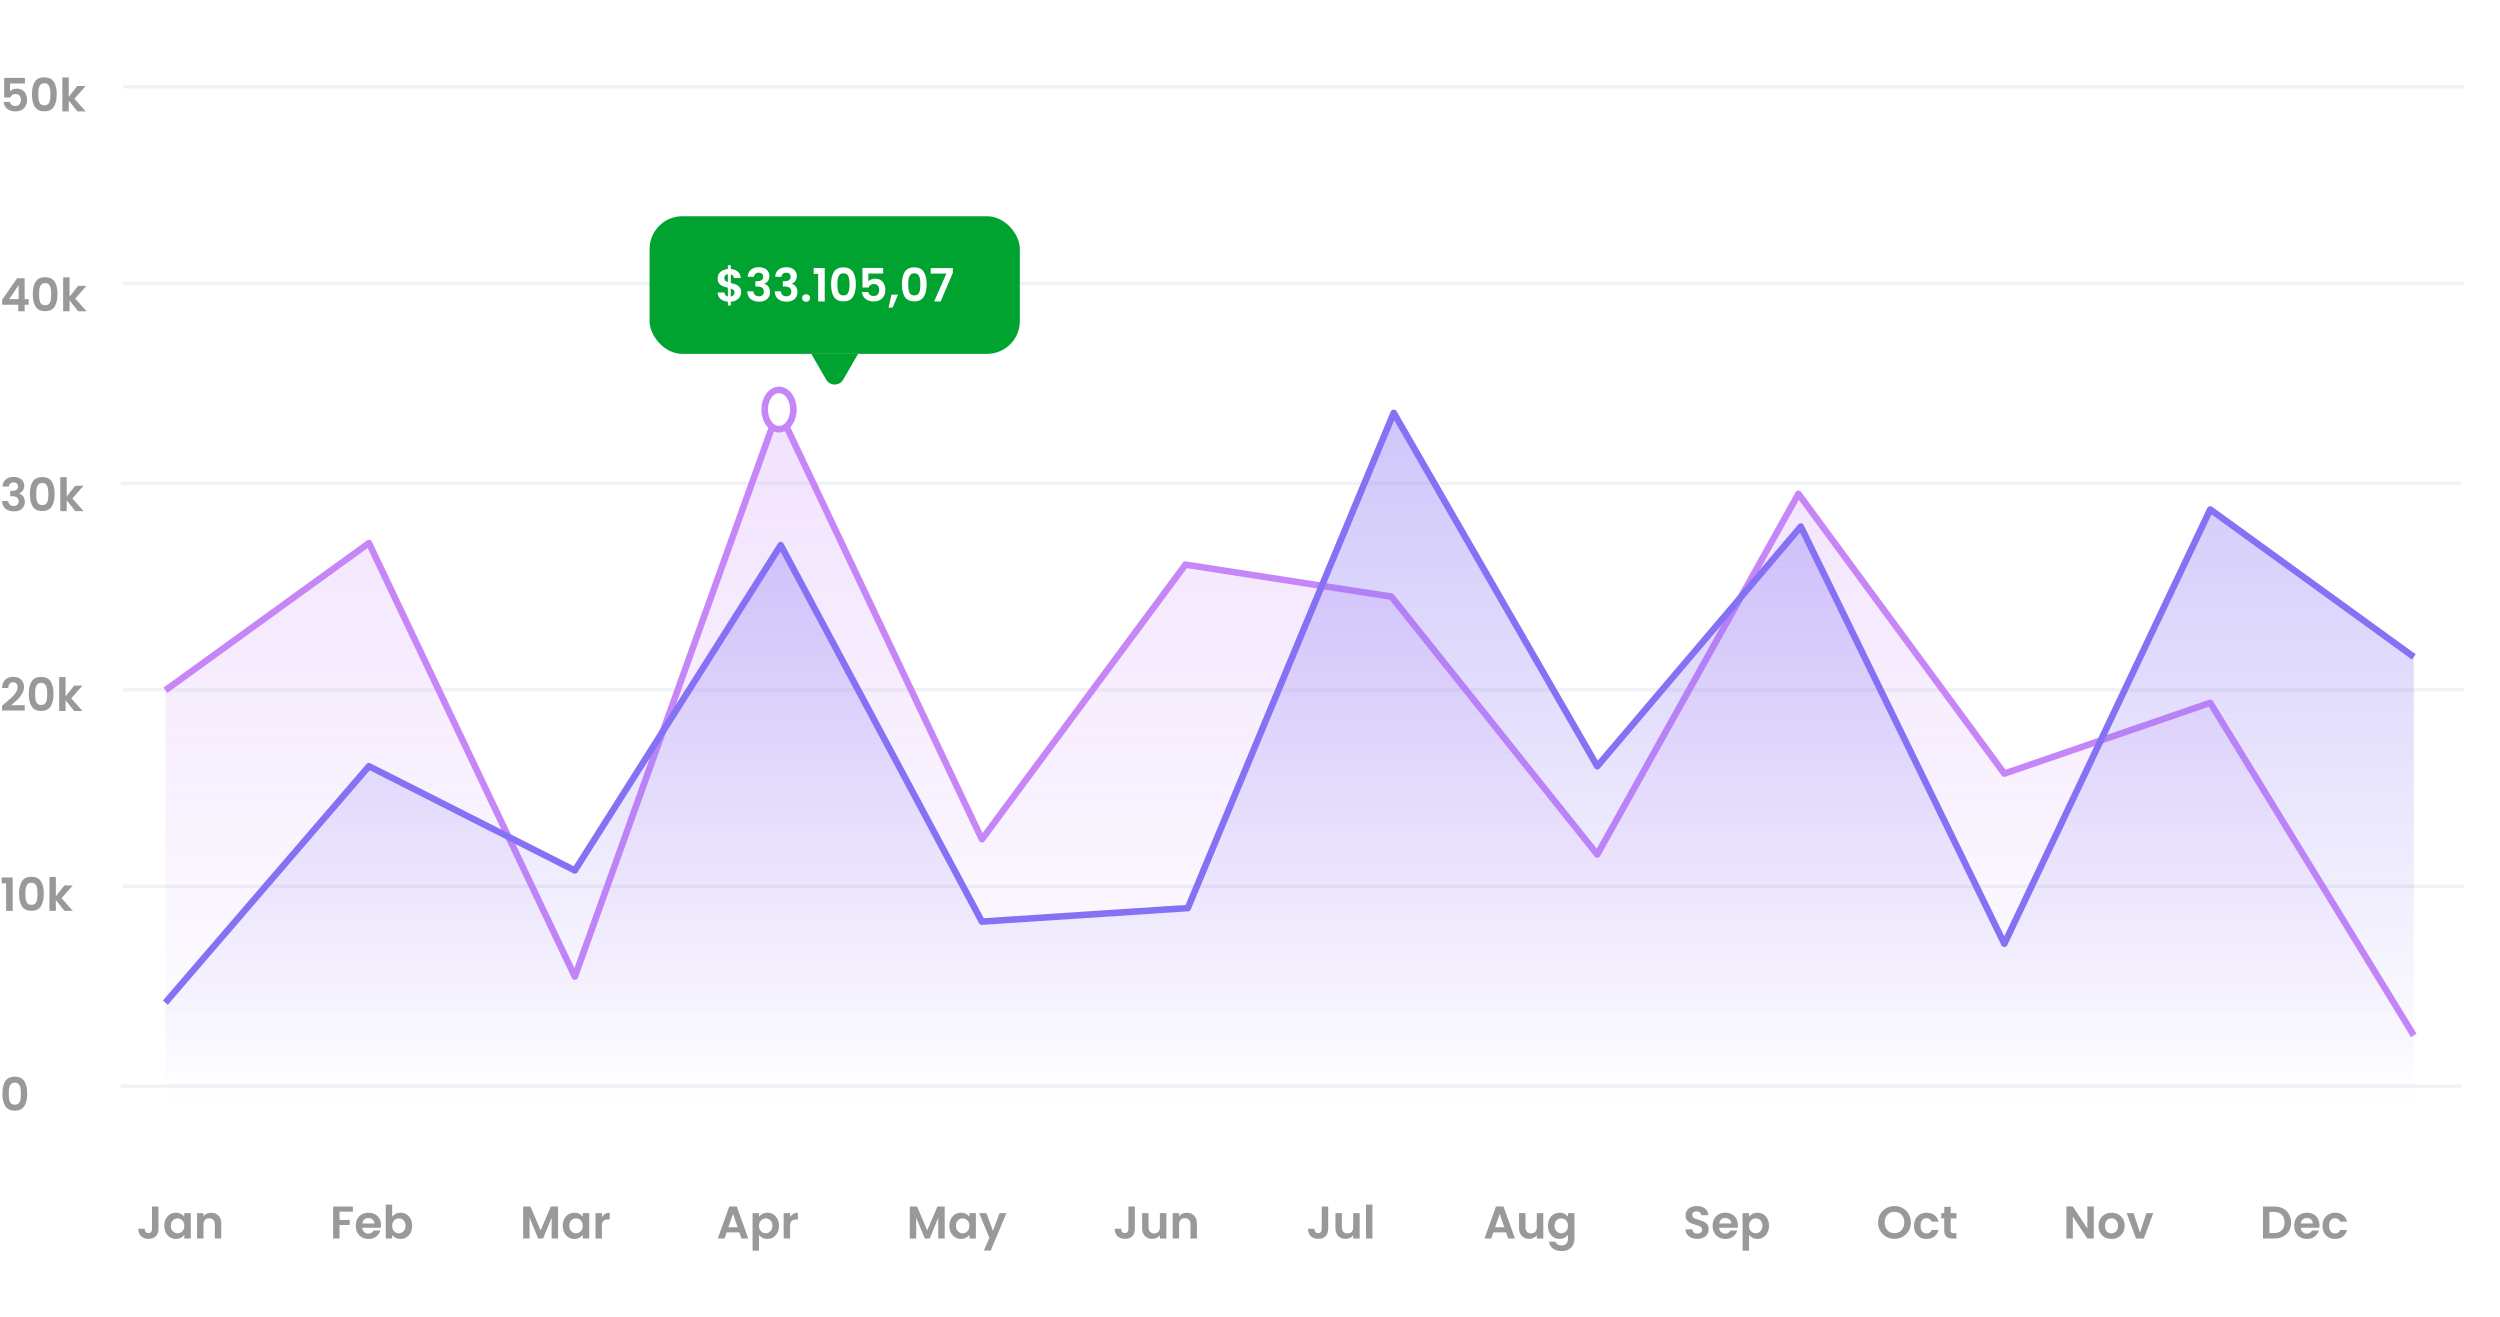 <svg width="763" height="402" viewBox="0 0 763 402" fill="none" xmlns="http://www.w3.org/2000/svg">
<path fill-rule="evenodd" clip-rule="evenodd" d="M36.826 332.01V330.98H751.255V332.011L36.826 332.01ZM37.571 271.02V269.99H752V271.02H37.571ZM37.571 211.03V209.99H752V211.03H37.571ZM36.826 148.009V146.979H751.255V148.009H36.826ZM37.571 87.02V85.99H752V87.02H37.571ZM37.571 27.03V26H752V27.03H37.571Z" fill="#D9E1E7" fill-opacity="0.4"/>
<path d="M7.602 25.488H3.066V27.882C3.262 27.639 3.542 27.443 3.906 27.294C4.27 27.135 4.657 27.056 5.068 27.056C5.815 27.056 6.426 27.219 6.902 27.546C7.378 27.873 7.723 28.293 7.938 28.806C8.153 29.31 8.26 29.851 8.26 30.43C8.26 31.503 7.952 32.367 7.336 33.02C6.729 33.673 5.861 34 4.732 34C3.668 34 2.819 33.734 2.184 33.202C1.549 32.67 1.19 31.975 1.106 31.116H3.01C3.094 31.489 3.281 31.788 3.57 32.012C3.869 32.236 4.247 32.348 4.704 32.348C5.255 32.348 5.67 32.175 5.95 31.83C6.23 31.485 6.37 31.027 6.37 30.458C6.37 29.879 6.225 29.441 5.936 29.142C5.656 28.834 5.241 28.68 4.69 28.68C4.298 28.68 3.971 28.778 3.71 28.974C3.449 29.17 3.262 29.431 3.15 29.758H1.274V23.766H7.602V25.488ZM9.752 28.764C9.752 27.149 10.041 25.885 10.62 24.97C11.208 24.055 12.178 23.598 13.532 23.598C14.885 23.598 15.851 24.055 16.43 24.97C17.018 25.885 17.312 27.149 17.312 28.764C17.312 30.388 17.018 31.662 16.43 32.586C15.851 33.51 14.885 33.972 13.532 33.972C12.178 33.972 11.208 33.51 10.62 32.586C10.041 31.662 9.752 30.388 9.752 28.764ZM15.38 28.764C15.38 28.073 15.333 27.495 15.24 27.028C15.156 26.552 14.978 26.165 14.708 25.866C14.446 25.567 14.054 25.418 13.532 25.418C13.009 25.418 12.612 25.567 12.342 25.866C12.08 26.165 11.903 26.552 11.81 27.028C11.726 27.495 11.684 28.073 11.684 28.764C11.684 29.473 11.726 30.071 11.81 30.556C11.894 31.032 12.071 31.419 12.342 31.718C12.612 32.007 13.009 32.152 13.532 32.152C14.054 32.152 14.451 32.007 14.722 31.718C14.992 31.419 15.17 31.032 15.254 30.556C15.338 30.071 15.38 29.473 15.38 28.764ZM23.619 34L20.986 30.696V34H19.026V23.64H20.986V29.534L23.59 26.244H26.139L22.723 30.136L26.166 34H23.619Z" fill="#999999"/>
<path d="M0.658 93.012V91.472L5.236 84.92H7.518V91.304H8.75V93.012H7.518V95H5.558V93.012H0.658ZM5.684 87.02L2.814 91.304H5.684V87.02ZM9.998 89.764C9.998 88.149 10.287 86.885 10.866 85.97C11.454 85.055 12.425 84.598 13.778 84.598C15.131 84.598 16.097 85.055 16.676 85.97C17.264 86.885 17.558 88.149 17.558 89.764C17.558 91.388 17.264 92.662 16.676 93.586C16.097 94.51 15.131 94.972 13.778 94.972C12.425 94.972 11.454 94.51 10.866 93.586C10.287 92.662 9.998 91.388 9.998 89.764ZM15.626 89.764C15.626 89.073 15.579 88.495 15.486 88.028C15.402 87.552 15.225 87.165 14.954 86.866C14.693 86.567 14.3 86.418 13.778 86.418C13.255 86.418 12.858 86.567 12.588 86.866C12.326 87.165 12.149 87.552 12.056 88.028C11.972 88.495 11.93 89.073 11.93 89.764C11.93 90.473 11.972 91.071 12.056 91.556C12.14 92.032 12.317 92.419 12.588 92.718C12.858 93.007 13.255 93.152 13.778 93.152C14.3 93.152 14.697 93.007 14.968 92.718C15.239 92.419 15.416 92.032 15.5 91.556C15.584 91.071 15.626 90.473 15.626 89.764ZM23.865 95L21.233 91.696V95H19.273V84.64H21.233V90.534L23.837 87.244H26.385L22.969 91.136L26.413 95H23.865Z" fill="#999999"/>
<path d="M0.77 148.482C0.817 147.549 1.143 146.83 1.75 146.326C2.366 145.813 3.173 145.556 4.172 145.556C4.853 145.556 5.437 145.677 5.922 145.92C6.407 146.153 6.771 146.475 7.014 146.886C7.266 147.287 7.392 147.745 7.392 148.258C7.392 148.846 7.238 149.345 6.93 149.756C6.631 150.157 6.272 150.428 5.852 150.568V150.624C6.393 150.792 6.813 151.091 7.112 151.52C7.42 151.949 7.574 152.5 7.574 153.172C7.574 153.732 7.443 154.231 7.182 154.67C6.93 155.109 6.552 155.454 6.048 155.706C5.553 155.949 4.956 156.07 4.256 156.07C3.201 156.07 2.343 155.804 1.68 155.272C1.017 154.74 0.667 153.956 0.63 152.92H2.534C2.553 153.377 2.707 153.746 2.996 154.026C3.295 154.297 3.701 154.432 4.214 154.432C4.69 154.432 5.054 154.301 5.306 154.04C5.567 153.769 5.698 153.424 5.698 153.004C5.698 152.444 5.521 152.043 5.166 151.8C4.811 151.557 4.261 151.436 3.514 151.436H3.108V149.826H3.514C4.839 149.826 5.502 149.383 5.502 148.496C5.502 148.095 5.381 147.782 5.138 147.558C4.905 147.334 4.564 147.222 4.116 147.222C3.677 147.222 3.337 147.343 3.094 147.586C2.861 147.819 2.725 148.118 2.688 148.482H0.77ZM9.123 150.764C9.123 149.149 9.412 147.885 9.991 146.97C10.579 146.055 11.55 145.598 12.903 145.598C14.256 145.598 15.222 146.055 15.801 146.97C16.389 147.885 16.683 149.149 16.683 150.764C16.683 152.388 16.389 153.662 15.801 154.586C15.222 155.51 14.256 155.972 12.903 155.972C11.55 155.972 10.579 155.51 9.991 154.586C9.412 153.662 9.123 152.388 9.123 150.764ZM14.751 150.764C14.751 150.073 14.704 149.495 14.611 149.028C14.527 148.552 14.35 148.165 14.079 147.866C13.818 147.567 13.425 147.418 12.903 147.418C12.38 147.418 11.983 147.567 11.713 147.866C11.451 148.165 11.274 148.552 11.181 149.028C11.097 149.495 11.055 150.073 11.055 150.764C11.055 151.473 11.097 152.071 11.181 152.556C11.265 153.032 11.442 153.419 11.713 153.718C11.983 154.007 12.38 154.152 12.903 154.152C13.425 154.152 13.822 154.007 14.093 153.718C14.364 153.419 14.541 153.032 14.625 152.556C14.709 152.071 14.751 151.473 14.751 150.764ZM22.99 156L20.358 152.696V156H18.398V145.64H20.358V151.534L22.962 148.244H25.51L22.094 152.136L25.538 156H22.99Z" fill="#999999"/>
<path d="M1.358 214.788C2.254 214.041 2.968 213.421 3.5 212.926C4.032 212.422 4.475 211.899 4.83 211.358C5.185 210.817 5.362 210.285 5.362 209.762C5.362 209.286 5.25 208.913 5.026 208.642C4.802 208.371 4.457 208.236 3.99 208.236C3.523 208.236 3.164 208.395 2.912 208.712C2.66 209.02 2.529 209.445 2.52 209.986H0.616C0.653 208.866 0.985 208.017 1.61 207.438C2.245 206.859 3.047 206.57 4.018 206.57C5.082 206.57 5.899 206.855 6.468 207.424C7.037 207.984 7.322 208.726 7.322 209.65C7.322 210.378 7.126 211.073 6.734 211.736C6.342 212.399 5.894 212.977 5.39 213.472C4.886 213.957 4.228 214.545 3.416 215.236H7.546V216.86H0.63V215.404L1.358 214.788ZM8.781 211.764C8.781 210.149 9.07 208.885 9.649 207.97C10.237 207.055 11.208 206.598 12.561 206.598C13.914 206.598 14.88 207.055 15.459 207.97C16.047 208.885 16.341 210.149 16.341 211.764C16.341 213.388 16.047 214.662 15.459 215.586C14.88 216.51 13.914 216.972 12.561 216.972C11.208 216.972 10.237 216.51 9.649 215.586C9.07 214.662 8.781 213.388 8.781 211.764ZM14.409 211.764C14.409 211.073 14.362 210.495 14.269 210.028C14.185 209.552 14.008 209.165 13.737 208.866C13.476 208.567 13.084 208.418 12.561 208.418C12.038 208.418 11.642 208.567 11.371 208.866C11.11 209.165 10.932 209.552 10.839 210.028C10.755 210.495 10.713 211.073 10.713 211.764C10.713 212.473 10.755 213.071 10.839 213.556C10.923 214.032 11.1 214.419 11.371 214.718C11.642 215.007 12.038 215.152 12.561 215.152C13.084 215.152 13.48 215.007 13.751 214.718C14.022 214.419 14.199 214.032 14.283 213.556C14.367 213.071 14.409 212.473 14.409 211.764ZM22.648 217L20.016 213.696V217H18.056V206.64H20.016V212.534L22.62 209.244H25.168L21.752 213.136L25.196 217H22.648Z" fill="#999999"/>
<path d="M0.504 269.6V267.794H3.878V278H1.862V269.6H0.504ZM5.814 272.764C5.814 271.149 6.104 269.885 6.682 268.97C7.27 268.055 8.241 267.598 9.594 267.598C10.948 267.598 11.914 268.055 12.492 268.97C13.08 269.885 13.374 271.149 13.374 272.764C13.374 274.388 13.08 275.662 12.492 276.586C11.914 277.51 10.948 277.972 9.594 277.972C8.241 277.972 7.27 277.51 6.682 276.586C6.104 275.662 5.814 274.388 5.814 272.764ZM11.442 272.764C11.442 272.073 11.396 271.495 11.302 271.028C11.218 270.552 11.041 270.165 10.77 269.866C10.509 269.567 10.117 269.418 9.594 269.418C9.072 269.418 8.675 269.567 8.404 269.866C8.143 270.165 7.966 270.552 7.872 271.028C7.788 271.495 7.746 272.073 7.746 272.764C7.746 273.473 7.788 274.071 7.872 274.556C7.956 275.032 8.134 275.419 8.404 275.718C8.675 276.007 9.072 276.152 9.594 276.152C10.117 276.152 10.514 276.007 10.784 275.718C11.055 275.419 11.232 275.032 11.316 274.556C11.4 274.071 11.442 273.473 11.442 272.764ZM19.681 278L17.049 274.696V278H15.089V267.64H17.049V273.534L19.653 270.244H22.201L18.785 274.136L22.229 278H19.681Z" fill="#999999"/>
<path d="M0.742 333.764C0.742 332.149 1.031 330.885 1.61 329.97C2.198 329.055 3.169 328.598 4.522 328.598C5.875 328.598 6.841 329.055 7.42 329.97C8.008 330.885 8.302 332.149 8.302 333.764C8.302 335.388 8.008 336.662 7.42 337.586C6.841 338.51 5.875 338.972 4.522 338.972C3.169 338.972 2.198 338.51 1.61 337.586C1.031 336.662 0.742 335.388 0.742 333.764ZM6.37 333.764C6.37 333.073 6.323 332.495 6.23 332.028C6.146 331.552 5.969 331.165 5.698 330.866C5.437 330.567 5.045 330.418 4.522 330.418C3.999 330.418 3.603 330.567 3.332 330.866C3.071 331.165 2.893 331.552 2.8 332.028C2.716 332.495 2.674 333.073 2.674 333.764C2.674 334.473 2.716 335.071 2.8 335.556C2.884 336.032 3.061 336.419 3.332 336.718C3.603 337.007 3.999 337.152 4.522 337.152C5.045 337.152 5.441 337.007 5.712 336.718C5.983 336.419 6.16 336.032 6.244 335.556C6.328 335.071 6.37 334.473 6.37 333.764Z" fill="#999999"/>
<path d="M48.363 368.228V375.088C48.363 376.04 48.088 376.782 47.537 377.314C46.987 377.837 46.249 378.098 45.325 378.098C44.392 378.098 43.636 377.827 43.057 377.286C42.488 376.745 42.203 375.989 42.203 375.018H44.163C44.173 375.438 44.271 375.765 44.457 375.998C44.653 376.231 44.933 376.348 45.297 376.348C45.652 376.348 45.923 376.236 46.109 376.012C46.296 375.788 46.389 375.48 46.389 375.088V368.228H48.363ZM50.146 374.094C50.146 373.31 50.3 372.615 50.608 372.008C50.925 371.401 51.35 370.935 51.882 370.608C52.423 370.281 53.025 370.118 53.688 370.118C54.266 370.118 54.77 370.235 55.2 370.468C55.638 370.701 55.988 370.995 56.25 371.35V370.244H58.224V378H56.25V376.866C55.998 377.23 55.648 377.533 55.2 377.776C54.761 378.009 54.252 378.126 53.674 378.126C53.02 378.126 52.423 377.958 51.882 377.622C51.35 377.286 50.925 376.815 50.608 376.208C50.3 375.592 50.146 374.887 50.146 374.094ZM56.25 374.122C56.25 373.646 56.156 373.24 55.97 372.904C55.783 372.559 55.531 372.297 55.214 372.12C54.896 371.933 54.556 371.84 54.192 371.84C53.828 371.84 53.492 371.929 53.184 372.106C52.876 372.283 52.624 372.545 52.428 372.89C52.241 373.226 52.148 373.627 52.148 374.094C52.148 374.561 52.241 374.971 52.428 375.326C52.624 375.671 52.876 375.937 53.184 376.124C53.501 376.311 53.837 376.404 54.192 376.404C54.556 376.404 54.896 376.315 55.214 376.138C55.531 375.951 55.783 375.69 55.97 375.354C56.156 375.009 56.25 374.598 56.25 374.122ZM64.436 370.132C65.36 370.132 66.106 370.426 66.676 371.014C67.245 371.593 67.53 372.405 67.53 373.45V378H65.57V373.716C65.57 373.1 65.416 372.629 65.108 372.302C64.8 371.966 64.38 371.798 63.848 371.798C63.306 371.798 62.877 371.966 62.56 372.302C62.252 372.629 62.098 373.1 62.098 373.716V378H60.138V370.244H62.098V371.21C62.359 370.874 62.691 370.613 63.092 370.426C63.502 370.23 63.95 370.132 64.436 370.132Z" fill="#999999"/>
<path d="M107.699 368.228V369.81H103.625V372.316H106.747V373.87H103.625V378H101.665V368.228H107.699ZM116.299 373.954C116.299 374.234 116.28 374.486 116.243 374.71H110.573C110.62 375.27 110.816 375.709 111.161 376.026C111.506 376.343 111.931 376.502 112.435 376.502C113.163 376.502 113.681 376.189 113.989 375.564H116.103C115.879 376.311 115.45 376.927 114.815 377.412C114.18 377.888 113.401 378.126 112.477 378.126C111.73 378.126 111.058 377.963 110.461 377.636C109.873 377.3 109.411 376.829 109.075 376.222C108.748 375.615 108.585 374.915 108.585 374.122C108.585 373.319 108.748 372.615 109.075 372.008C109.402 371.401 109.859 370.935 110.447 370.608C111.035 370.281 111.712 370.118 112.477 370.118C113.214 370.118 113.872 370.277 114.451 370.594C115.039 370.911 115.492 371.364 115.809 371.952C116.136 372.531 116.299 373.198 116.299 373.954ZM114.269 373.394C114.26 372.89 114.078 372.489 113.723 372.19C113.368 371.882 112.934 371.728 112.421 371.728C111.936 371.728 111.525 371.877 111.189 372.176C110.862 372.465 110.662 372.871 110.587 373.394H114.269ZM119.69 371.378C119.942 371.005 120.287 370.701 120.726 370.468C121.174 370.235 121.682 370.118 122.252 370.118C122.914 370.118 123.512 370.281 124.044 370.608C124.585 370.935 125.01 371.401 125.318 372.008C125.635 372.605 125.794 373.301 125.794 374.094C125.794 374.887 125.635 375.592 125.318 376.208C125.01 376.815 124.585 377.286 124.044 377.622C123.512 377.958 122.914 378.126 122.252 378.126C121.673 378.126 121.164 378.014 120.726 377.79C120.296 377.557 119.951 377.258 119.69 376.894V378H117.73V367.64H119.69V371.378ZM123.792 374.094C123.792 373.627 123.694 373.226 123.498 372.89C123.311 372.545 123.059 372.283 122.742 372.106C122.434 371.929 122.098 371.84 121.734 371.84C121.379 371.84 121.043 371.933 120.726 372.12C120.418 372.297 120.166 372.559 119.97 372.904C119.783 373.249 119.69 373.655 119.69 374.122C119.69 374.589 119.783 374.995 119.97 375.34C120.166 375.685 120.418 375.951 120.726 376.138C121.043 376.315 121.379 376.404 121.734 376.404C122.098 376.404 122.434 376.311 122.742 376.124C123.059 375.937 123.311 375.671 123.498 375.326C123.694 374.981 123.792 374.57 123.792 374.094Z" fill="#999999"/>
<path d="M170.319 368.228V378H168.359V371.644L165.741 378H164.257L161.625 371.644V378H159.665V368.228H161.891L164.999 375.494L168.107 368.228H170.319ZM171.753 374.094C171.753 373.31 171.907 372.615 172.215 372.008C172.532 371.401 172.957 370.935 173.489 370.608C174.03 370.281 174.632 370.118 175.295 370.118C175.874 370.118 176.378 370.235 176.807 370.468C177.246 370.701 177.596 370.995 177.857 371.35V370.244H179.831V378H177.857V376.866C177.605 377.23 177.255 377.533 176.807 377.776C176.368 378.009 175.86 378.126 175.281 378.126C174.628 378.126 174.03 377.958 173.489 377.622C172.957 377.286 172.532 376.815 172.215 376.208C171.907 375.592 171.753 374.887 171.753 374.094ZM177.857 374.122C177.857 373.646 177.764 373.24 177.577 372.904C177.39 372.559 177.138 372.297 176.821 372.12C176.504 371.933 176.163 371.84 175.799 371.84C175.435 371.84 175.099 371.929 174.791 372.106C174.483 372.283 174.231 372.545 174.035 372.89C173.848 373.226 173.755 373.627 173.755 374.094C173.755 374.561 173.848 374.971 174.035 375.326C174.231 375.671 174.483 375.937 174.791 376.124C175.108 376.311 175.444 376.404 175.799 376.404C176.163 376.404 176.504 376.315 176.821 376.138C177.138 375.951 177.39 375.69 177.577 375.354C177.764 375.009 177.857 374.598 177.857 374.122ZM183.705 371.448C183.957 371.037 184.284 370.715 184.685 370.482C185.096 370.249 185.563 370.132 186.085 370.132V372.19H185.567C184.951 372.19 184.485 372.335 184.167 372.624C183.859 372.913 183.705 373.417 183.705 374.136V378H181.745V370.244H183.705V371.448Z" fill="#999999"/>
<path d="M225.657 376.138H221.765L221.121 378H219.063L222.577 368.214H224.859L228.373 378H226.301L225.657 376.138ZM225.125 374.57L223.711 370.482L222.297 374.57H225.125ZM231.647 371.364C231.899 371.009 232.244 370.715 232.683 370.482C233.131 370.239 233.639 370.118 234.209 370.118C234.871 370.118 235.469 370.281 236.001 370.608C236.542 370.935 236.967 371.401 237.275 372.008C237.592 372.605 237.751 373.301 237.751 374.094C237.751 374.887 237.592 375.592 237.275 376.208C236.967 376.815 236.542 377.286 236.001 377.622C235.469 377.958 234.871 378.126 234.209 378.126C233.639 378.126 233.135 378.009 232.697 377.776C232.267 377.543 231.917 377.249 231.647 376.894V381.696H229.687V370.244H231.647V371.364ZM235.749 374.094C235.749 373.627 235.651 373.226 235.455 372.89C235.268 372.545 235.016 372.283 234.699 372.106C234.391 371.929 234.055 371.84 233.691 371.84C233.336 371.84 233 371.933 232.683 372.12C232.375 372.297 232.123 372.559 231.927 372.904C231.74 373.249 231.647 373.655 231.647 374.122C231.647 374.589 231.74 374.995 231.927 375.34C232.123 375.685 232.375 375.951 232.683 376.138C233 376.315 233.336 376.404 233.691 376.404C234.055 376.404 234.391 376.311 234.699 376.124C235.016 375.937 235.268 375.671 235.455 375.326C235.651 374.981 235.749 374.57 235.749 374.094ZM241.135 371.448C241.387 371.037 241.714 370.715 242.115 370.482C242.526 370.249 242.992 370.132 243.515 370.132V372.19H242.997C242.381 372.19 241.914 372.335 241.597 372.624C241.289 372.913 241.135 373.417 241.135 374.136V378H239.175V370.244H241.135V371.448Z" fill="#999999"/>
<path d="M288.319 368.228V378H286.359V371.644L283.741 378H282.257L279.625 371.644V378H277.665V368.228H279.891L282.999 375.494L286.107 368.228H288.319ZM289.753 374.094C289.753 373.31 289.907 372.615 290.215 372.008C290.532 371.401 290.957 370.935 291.489 370.608C292.03 370.281 292.632 370.118 293.295 370.118C293.874 370.118 294.378 370.235 294.807 370.468C295.246 370.701 295.596 370.995 295.857 371.35V370.244H297.831V378H295.857V376.866C295.605 377.23 295.255 377.533 294.807 377.776C294.368 378.009 293.86 378.126 293.281 378.126C292.628 378.126 292.03 377.958 291.489 377.622C290.957 377.286 290.532 376.815 290.215 376.208C289.907 375.592 289.753 374.887 289.753 374.094ZM295.857 374.122C295.857 373.646 295.764 373.24 295.577 372.904C295.39 372.559 295.138 372.297 294.821 372.12C294.504 371.933 294.163 371.84 293.799 371.84C293.435 371.84 293.099 371.929 292.791 372.106C292.483 372.283 292.231 372.545 292.035 372.89C291.848 373.226 291.755 373.627 291.755 374.094C291.755 374.561 291.848 374.971 292.035 375.326C292.231 375.671 292.483 375.937 292.791 376.124C293.108 376.311 293.444 376.404 293.799 376.404C294.163 376.404 294.504 376.315 294.821 376.138C295.138 375.951 295.39 375.69 295.577 375.354C295.764 375.009 295.857 374.598 295.857 374.122ZM307.165 370.244L302.363 381.668H300.277L301.957 377.804L298.849 370.244H301.047L303.049 375.662L305.079 370.244H307.165Z" fill="#999999"/>
<path d="M346.363 368.228V375.088C346.363 376.04 346.088 376.782 345.537 377.314C344.987 377.837 344.249 378.098 343.325 378.098C342.392 378.098 341.636 377.827 341.057 377.286C340.488 376.745 340.203 375.989 340.203 375.018H342.163C342.173 375.438 342.271 375.765 342.457 375.998C342.653 376.231 342.933 376.348 343.297 376.348C343.652 376.348 343.923 376.236 344.109 376.012C344.296 375.788 344.389 375.48 344.389 375.088V368.228H346.363ZM355.972 370.244V378H353.998V377.02C353.746 377.356 353.414 377.622 353.004 377.818C352.602 378.005 352.164 378.098 351.688 378.098C351.081 378.098 350.544 377.972 350.078 377.72C349.611 377.459 349.242 377.081 348.972 376.586C348.71 376.082 348.58 375.485 348.58 374.794V370.244H350.54V374.514C350.54 375.13 350.694 375.606 351.002 375.942C351.31 376.269 351.73 376.432 352.262 376.432C352.803 376.432 353.228 376.269 353.536 375.942C353.844 375.606 353.998 375.13 353.998 374.514V370.244H355.972ZM362.203 370.132C363.127 370.132 363.874 370.426 364.443 371.014C365.013 371.593 365.297 372.405 365.297 373.45V378H363.337V373.716C363.337 373.1 363.183 372.629 362.875 372.302C362.567 371.966 362.147 371.798 361.615 371.798C361.074 371.798 360.645 371.966 360.327 372.302C360.019 372.629 359.865 373.1 359.865 373.716V378H357.905V370.244H359.865V371.21C360.127 370.874 360.458 370.613 360.859 370.426C361.27 370.23 361.718 370.132 362.203 370.132Z" fill="#999999"/>
<path d="M405.363 368.228V375.088C405.363 376.04 405.088 376.782 404.537 377.314C403.987 377.837 403.249 378.098 402.325 378.098C401.392 378.098 400.636 377.827 400.057 377.286C399.488 376.745 399.203 375.989 399.203 375.018H401.163C401.173 375.438 401.271 375.765 401.457 375.998C401.653 376.231 401.933 376.348 402.297 376.348C402.652 376.348 402.923 376.236 403.109 376.012C403.296 375.788 403.389 375.48 403.389 375.088V368.228H405.363ZM414.972 370.244V378H412.998V377.02C412.746 377.356 412.414 377.622 412.004 377.818C411.602 378.005 411.164 378.098 410.688 378.098C410.081 378.098 409.544 377.972 409.078 377.72C408.611 377.459 408.242 377.081 407.972 376.586C407.71 376.082 407.58 375.485 407.58 374.794V370.244H409.54V374.514C409.54 375.13 409.694 375.606 410.002 375.942C410.31 376.269 410.73 376.432 411.262 376.432C411.803 376.432 412.228 376.269 412.536 375.942C412.844 375.606 412.998 375.13 412.998 374.514V370.244H414.972ZM418.865 367.64V378H416.905V367.64H418.865Z" fill="#999999"/>
<path d="M459.657 376.138H455.765L455.121 378H453.063L456.577 368.214H458.859L462.373 378H460.301L459.657 376.138ZM459.125 374.57L457.711 370.482L456.297 374.57H459.125ZM471.009 370.244V378H469.035V377.02C468.783 377.356 468.451 377.622 468.041 377.818C467.639 378.005 467.201 378.098 466.725 378.098C466.118 378.098 465.581 377.972 465.115 377.72C464.648 377.459 464.279 377.081 464.009 376.586C463.747 376.082 463.617 375.485 463.617 374.794V370.244H465.577V374.514C465.577 375.13 465.731 375.606 466.039 375.942C466.347 376.269 466.767 376.432 467.299 376.432C467.84 376.432 468.265 376.269 468.573 375.942C468.881 375.606 469.035 375.13 469.035 374.514V370.244H471.009ZM475.981 370.118C476.559 370.118 477.068 370.235 477.507 370.468C477.945 370.692 478.291 370.986 478.543 371.35V370.244H480.517V378.056C480.517 378.775 480.372 379.414 480.083 379.974C479.793 380.543 479.359 380.991 478.781 381.318C478.202 381.654 477.502 381.822 476.681 381.822C475.579 381.822 474.674 381.565 473.965 381.052C473.265 380.539 472.868 379.839 472.775 378.952H474.721C474.823 379.307 475.043 379.587 475.379 379.792C475.724 380.007 476.139 380.114 476.625 380.114C477.194 380.114 477.656 379.941 478.011 379.596C478.365 379.26 478.543 378.747 478.543 378.056V376.852C478.291 377.216 477.941 377.519 477.493 377.762C477.054 378.005 476.55 378.126 475.981 378.126C475.327 378.126 474.73 377.958 474.189 377.622C473.647 377.286 473.218 376.815 472.901 376.208C472.593 375.592 472.439 374.887 472.439 374.094C472.439 373.31 472.593 372.615 472.901 372.008C473.218 371.401 473.643 370.935 474.175 370.608C474.716 370.281 475.318 370.118 475.981 370.118ZM478.543 374.122C478.543 373.646 478.449 373.24 478.263 372.904C478.076 372.559 477.824 372.297 477.507 372.12C477.189 371.933 476.849 371.84 476.485 371.84C476.121 371.84 475.785 371.929 475.477 372.106C475.169 372.283 474.917 372.545 474.721 372.89C474.534 373.226 474.441 373.627 474.441 374.094C474.441 374.561 474.534 374.971 474.721 375.326C474.917 375.671 475.169 375.937 475.477 376.124C475.794 376.311 476.13 376.404 476.485 376.404C476.849 376.404 477.189 376.315 477.507 376.138C477.824 375.951 478.076 375.69 478.263 375.354C478.449 375.009 478.543 374.598 478.543 374.122Z" fill="#999999"/>
<path d="M518.039 378.098C517.358 378.098 516.742 377.981 516.191 377.748C515.65 377.515 515.221 377.179 514.903 376.74C514.586 376.301 514.423 375.783 514.413 375.186H516.513C516.541 375.587 516.681 375.905 516.933 376.138C517.195 376.371 517.549 376.488 517.997 376.488C518.455 376.488 518.814 376.381 519.075 376.166C519.337 375.942 519.467 375.653 519.467 375.298C519.467 375.009 519.379 374.771 519.201 374.584C519.024 374.397 518.8 374.253 518.529 374.15C518.268 374.038 517.904 373.917 517.437 373.786C516.803 373.599 516.285 373.417 515.883 373.24C515.491 373.053 515.151 372.778 514.861 372.414C514.581 372.041 514.441 371.546 514.441 370.93C514.441 370.351 514.586 369.847 514.875 369.418C515.165 368.989 515.571 368.662 516.093 368.438C516.616 368.205 517.213 368.088 517.885 368.088C518.893 368.088 519.71 368.335 520.335 368.83C520.97 369.315 521.32 369.997 521.385 370.874H519.229C519.211 370.538 519.066 370.263 518.795 370.048C518.534 369.824 518.184 369.712 517.745 369.712C517.363 369.712 517.055 369.81 516.821 370.006C516.597 370.202 516.485 370.487 516.485 370.86C516.485 371.121 516.569 371.341 516.737 371.518C516.915 371.686 517.129 371.826 517.381 371.938C517.643 372.041 518.007 372.162 518.473 372.302C519.108 372.489 519.626 372.675 520.027 372.862C520.429 373.049 520.774 373.329 521.063 373.702C521.353 374.075 521.497 374.565 521.497 375.172C521.497 375.695 521.362 376.18 521.091 376.628C520.821 377.076 520.424 377.435 519.901 377.706C519.379 377.967 518.758 378.098 518.039 378.098ZM530.406 373.954C530.406 374.234 530.388 374.486 530.35 374.71H524.68C524.727 375.27 524.923 375.709 525.268 376.026C525.614 376.343 526.038 376.502 526.542 376.502C527.27 376.502 527.788 376.189 528.096 375.564H530.21C529.986 376.311 529.557 376.927 528.922 377.412C528.288 377.888 527.508 378.126 526.584 378.126C525.838 378.126 525.166 377.963 524.568 377.636C523.98 377.3 523.518 376.829 523.182 376.222C522.856 375.615 522.692 374.915 522.692 374.122C522.692 373.319 522.856 372.615 523.182 372.008C523.509 371.401 523.966 370.935 524.554 370.608C525.142 370.281 525.819 370.118 526.584 370.118C527.322 370.118 527.98 370.277 528.558 370.594C529.146 370.911 529.599 371.364 529.916 371.952C530.243 372.531 530.406 373.198 530.406 373.954ZM528.376 373.394C528.367 372.89 528.185 372.489 527.83 372.19C527.476 371.882 527.042 371.728 526.528 371.728C526.043 371.728 525.632 371.877 525.296 372.176C524.97 372.465 524.769 372.871 524.694 373.394H528.376ZM533.797 371.364C534.049 371.009 534.394 370.715 534.833 370.482C535.281 370.239 535.79 370.118 536.359 370.118C537.022 370.118 537.619 370.281 538.151 370.608C538.692 370.935 539.117 371.401 539.425 372.008C539.742 372.605 539.901 373.301 539.901 374.094C539.901 374.887 539.742 375.592 539.425 376.208C539.117 376.815 538.692 377.286 538.151 377.622C537.619 377.958 537.022 378.126 536.359 378.126C535.79 378.126 535.286 378.009 534.847 377.776C534.418 377.543 534.068 377.249 533.797 376.894V381.696H531.837V370.244H533.797V371.364ZM537.899 374.094C537.899 373.627 537.801 373.226 537.605 372.89C537.418 372.545 537.166 372.283 536.849 372.106C536.541 371.929 536.205 371.84 535.841 371.84C535.486 371.84 535.15 371.933 534.833 372.12C534.525 372.297 534.273 372.559 534.077 372.904C533.89 373.249 533.797 373.655 533.797 374.122C533.797 374.589 533.89 374.995 534.077 375.34C534.273 375.685 534.525 375.951 534.833 376.138C535.15 376.315 535.486 376.404 535.841 376.404C536.205 376.404 536.541 376.311 536.849 376.124C537.166 375.937 537.418 375.671 537.605 375.326C537.801 374.981 537.899 374.57 537.899 374.094Z" fill="#999999"/>
<path d="M578.201 378.098C577.287 378.098 576.447 377.883 575.681 377.454C574.916 377.025 574.309 376.432 573.861 375.676C573.413 374.911 573.189 374.047 573.189 373.086C573.189 372.134 573.413 371.28 573.861 370.524C574.309 369.759 574.916 369.161 575.681 368.732C576.447 368.303 577.287 368.088 578.201 368.088C579.125 368.088 579.965 368.303 580.721 368.732C581.487 369.161 582.089 369.759 582.527 370.524C582.975 371.28 583.199 372.134 583.199 373.086C583.199 374.047 582.975 374.911 582.527 375.676C582.089 376.432 581.487 377.025 580.721 377.454C579.956 377.883 579.116 378.098 578.201 378.098ZM578.201 376.348C578.789 376.348 579.307 376.217 579.755 375.956C580.203 375.685 580.553 375.303 580.805 374.808C581.057 374.313 581.183 373.739 581.183 373.086C581.183 372.433 581.057 371.863 580.805 371.378C580.553 370.883 580.203 370.505 579.755 370.244C579.307 369.983 578.789 369.852 578.201 369.852C577.613 369.852 577.091 369.983 576.633 370.244C576.185 370.505 575.835 370.883 575.583 371.378C575.331 371.863 575.205 372.433 575.205 373.086C575.205 373.739 575.331 374.313 575.583 374.808C575.835 375.303 576.185 375.685 576.633 375.956C577.091 376.217 577.613 376.348 578.201 376.348ZM584.153 374.122C584.153 373.319 584.317 372.619 584.643 372.022C584.97 371.415 585.423 370.949 586.001 370.622C586.58 370.286 587.243 370.118 587.989 370.118C588.951 370.118 589.744 370.361 590.369 370.846C591.004 371.322 591.429 371.994 591.643 372.862H589.529C589.417 372.526 589.226 372.265 588.955 372.078C588.694 371.882 588.367 371.784 587.975 371.784C587.415 371.784 586.972 371.989 586.645 372.4C586.319 372.801 586.155 373.375 586.155 374.122C586.155 374.859 586.319 375.433 586.645 375.844C586.972 376.245 587.415 376.446 587.975 376.446C588.769 376.446 589.287 376.091 589.529 375.382H591.643C591.429 376.222 591.004 376.889 590.369 377.384C589.735 377.879 588.941 378.126 587.989 378.126C587.243 378.126 586.58 377.963 586.001 377.636C585.423 377.3 584.97 376.833 584.643 376.236C584.317 375.629 584.153 374.925 584.153 374.122ZM595.361 371.854V375.606C595.361 375.867 595.422 376.059 595.543 376.18C595.674 376.292 595.889 376.348 596.187 376.348H597.097V378H595.865C594.213 378 593.387 377.197 593.387 375.592V371.854H592.463V370.244H593.387V368.326H595.361V370.244H597.097V371.854H595.361Z" fill="#999999"/>
<path d="M639.023 378H637.063L632.625 371.294V378H630.665V368.214H632.625L637.063 374.934V368.214H639.023V378ZM644.404 378.126C643.657 378.126 642.985 377.963 642.388 377.636C641.791 377.3 641.319 376.829 640.974 376.222C640.638 375.615 640.47 374.915 640.47 374.122C640.47 373.329 640.643 372.629 640.988 372.022C641.343 371.415 641.823 370.949 642.43 370.622C643.037 370.286 643.713 370.118 644.46 370.118C645.207 370.118 645.883 370.286 646.49 370.622C647.097 370.949 647.573 371.415 647.918 372.022C648.273 372.629 648.45 373.329 648.45 374.122C648.45 374.915 648.268 375.615 647.904 376.222C647.549 376.829 647.064 377.3 646.448 377.636C645.841 377.963 645.16 378.126 644.404 378.126ZM644.404 376.418C644.759 376.418 645.09 376.334 645.398 376.166C645.715 375.989 645.967 375.727 646.154 375.382C646.341 375.037 646.434 374.617 646.434 374.122C646.434 373.385 646.238 372.82 645.846 372.428C645.463 372.027 644.992 371.826 644.432 371.826C643.872 371.826 643.401 372.027 643.018 372.428C642.645 372.82 642.458 373.385 642.458 374.122C642.458 374.859 642.64 375.429 643.004 375.83C643.377 376.222 643.844 376.418 644.404 376.418ZM653.122 376.194L655.082 370.244H657.168L654.298 378H651.918L649.062 370.244H651.162L653.122 376.194Z" fill="#999999"/>
<path d="M694.081 368.228C695.108 368.228 696.009 368.429 696.783 368.83C697.567 369.231 698.169 369.805 698.589 370.552C699.019 371.289 699.233 372.148 699.233 373.128C699.233 374.108 699.019 374.967 698.589 375.704C698.169 376.432 697.567 376.997 696.783 377.398C696.009 377.799 695.108 378 694.081 378H690.665V368.228H694.081ZM694.011 376.334C695.038 376.334 695.831 376.054 696.391 375.494C696.951 374.934 697.231 374.145 697.231 373.128C697.231 372.111 696.951 371.317 696.391 370.748C695.831 370.169 695.038 369.88 694.011 369.88H692.625V376.334H694.011ZM707.91 373.954C707.91 374.234 707.892 374.486 707.854 374.71H702.184C702.231 375.27 702.427 375.709 702.772 376.026C703.118 376.343 703.542 376.502 704.046 376.502C704.774 376.502 705.292 376.189 705.6 375.564H707.714C707.49 376.311 707.061 376.927 706.426 377.412C705.792 377.888 705.012 378.126 704.088 378.126C703.342 378.126 702.67 377.963 702.072 377.636C701.484 377.3 701.022 376.829 700.686 376.222C700.36 375.615 700.196 374.915 700.196 374.122C700.196 373.319 700.36 372.615 700.686 372.008C701.013 371.401 701.47 370.935 702.058 370.608C702.646 370.281 703.323 370.118 704.088 370.118C704.826 370.118 705.484 370.277 706.062 370.594C706.65 370.911 707.103 371.364 707.42 371.952C707.747 372.531 707.91 373.198 707.91 373.954ZM705.88 373.394C705.871 372.89 705.689 372.489 705.334 372.19C704.98 371.882 704.546 371.728 704.032 371.728C703.547 371.728 703.136 371.877 702.8 372.176C702.474 372.465 702.273 372.871 702.198 373.394H705.88ZM708.837 374.122C708.837 373.319 709 372.619 709.327 372.022C709.654 371.415 710.106 370.949 710.685 370.622C711.264 370.286 711.926 370.118 712.673 370.118C713.634 370.118 714.428 370.361 715.053 370.846C715.688 371.322 716.112 371.994 716.327 372.862H714.213C714.101 372.526 713.91 372.265 713.639 372.078C713.378 371.882 713.051 371.784 712.659 371.784C712.099 371.784 711.656 371.989 711.329 372.4C711.002 372.801 710.839 373.375 710.839 374.122C710.839 374.859 711.002 375.433 711.329 375.844C711.656 376.245 712.099 376.446 712.659 376.446C713.452 376.446 713.97 376.091 714.213 375.382H716.327C716.112 376.222 715.688 376.889 715.053 377.384C714.418 377.879 713.625 378.126 712.673 378.126C711.926 378.126 711.264 377.963 710.685 377.636C710.106 377.3 709.654 376.833 709.327 376.236C709 375.629 708.837 374.925 708.837 374.122Z" fill="#999999"/>
<g filter="url(#filter0_ddd_1307_4971)">
<rect x="198.254" y="60" width="113" height="42" rx="10" fill="#00A32F"/>
<path d="M226.209 83.186C226.209 83.671 226.083 84.129 225.831 84.558C225.588 84.978 225.224 85.328 224.739 85.608C224.263 85.879 223.698 86.037 223.045 86.084V87.218H222.149V86.07C221.215 85.986 220.464 85.706 219.895 85.23C219.325 84.745 219.031 84.091 219.013 83.27H221.113C221.169 83.942 221.514 84.348 222.149 84.488V81.814C221.477 81.646 220.935 81.478 220.525 81.31C220.114 81.142 219.759 80.871 219.461 80.498C219.162 80.125 219.013 79.616 219.013 78.972C219.013 78.16 219.302 77.497 219.881 76.984C220.469 76.471 221.225 76.177 222.149 76.102V74.968H223.045V76.102C223.941 76.177 224.655 76.447 225.187 76.914C225.728 77.381 226.031 78.025 226.097 78.846H223.983C223.955 78.575 223.857 78.342 223.689 78.146C223.53 77.941 223.315 77.796 223.045 77.712V80.358C223.745 80.535 224.295 80.708 224.697 80.876C225.107 81.035 225.462 81.301 225.761 81.674C226.059 82.038 226.209 82.542 226.209 83.186ZM221.057 78.874C221.057 79.182 221.15 79.434 221.337 79.63C221.523 79.817 221.794 79.971 222.149 80.092V77.67C221.813 77.717 221.547 77.843 221.351 78.048C221.155 78.253 221.057 78.529 221.057 78.874ZM223.045 84.516C223.399 84.451 223.675 84.306 223.871 84.082C224.076 83.858 224.179 83.587 224.179 83.27C224.179 82.962 224.081 82.715 223.885 82.528C223.689 82.341 223.409 82.187 223.045 82.066V84.516ZM228.201 78.482C228.247 77.549 228.574 76.83 229.181 76.326C229.797 75.813 230.604 75.556 231.603 75.556C232.284 75.556 232.867 75.677 233.353 75.92C233.838 76.153 234.202 76.475 234.445 76.886C234.697 77.287 234.823 77.745 234.823 78.258C234.823 78.846 234.669 79.345 234.361 79.756C234.062 80.157 233.703 80.428 233.283 80.568V80.624C233.824 80.792 234.244 81.091 234.543 81.52C234.851 81.949 235.005 82.5 235.005 83.172C235.005 83.732 234.874 84.231 234.613 84.67C234.361 85.109 233.983 85.454 233.479 85.706C232.984 85.949 232.387 86.07 231.687 86.07C230.632 86.07 229.773 85.804 229.111 85.272C228.448 84.74 228.098 83.956 228.061 82.92H229.965C229.983 83.377 230.137 83.746 230.427 84.026C230.725 84.297 231.131 84.432 231.645 84.432C232.121 84.432 232.485 84.301 232.737 84.04C232.998 83.769 233.129 83.424 233.129 83.004C233.129 82.444 232.951 82.043 232.597 81.8C232.242 81.557 231.691 81.436 230.945 81.436H230.539V79.826H230.945C232.27 79.826 232.933 79.383 232.933 78.496C232.933 78.095 232.811 77.782 232.569 77.558C232.335 77.334 231.995 77.222 231.547 77.222C231.108 77.222 230.767 77.343 230.525 77.586C230.291 77.819 230.156 78.118 230.119 78.482H228.201ZM236.582 78.482C236.628 77.549 236.955 76.83 237.562 76.326C238.178 75.813 238.985 75.556 239.984 75.556C240.665 75.556 241.248 75.677 241.734 75.92C242.219 76.153 242.583 76.475 242.826 76.886C243.078 77.287 243.204 77.745 243.204 78.258C243.204 78.846 243.05 79.345 242.742 79.756C242.443 80.157 242.084 80.428 241.664 80.568V80.624C242.205 80.792 242.625 81.091 242.924 81.52C243.232 81.949 243.386 82.5 243.386 83.172C243.386 83.732 243.255 84.231 242.994 84.67C242.742 85.109 242.364 85.454 241.86 85.706C241.365 85.949 240.768 86.07 240.068 86.07C239.013 86.07 238.154 85.804 237.492 85.272C236.829 84.74 236.479 83.956 236.442 82.92H238.346C238.364 83.377 238.518 83.746 238.808 84.026C239.106 84.297 239.512 84.432 240.026 84.432C240.502 84.432 240.866 84.301 241.118 84.04C241.379 83.769 241.51 83.424 241.51 83.004C241.51 82.444 241.332 82.043 240.978 81.8C240.623 81.557 240.072 81.436 239.326 81.436H238.92V79.826H239.326C240.651 79.826 241.314 79.383 241.314 78.496C241.314 78.095 241.192 77.782 240.95 77.558C240.716 77.334 240.376 77.222 239.928 77.222C239.489 77.222 239.148 77.343 238.906 77.586C238.672 77.819 238.537 78.118 238.5 78.482H236.582ZM246.026 86.098C245.672 86.098 245.378 85.991 245.144 85.776C244.92 85.552 244.808 85.277 244.808 84.95C244.808 84.623 244.92 84.353 245.144 84.138C245.378 83.914 245.672 83.802 246.026 83.802C246.372 83.802 246.656 83.914 246.88 84.138C247.104 84.353 247.216 84.623 247.216 84.95C247.216 85.277 247.104 85.552 246.88 85.776C246.656 85.991 246.372 86.098 246.026 86.098ZM248.333 77.6V75.794H251.707V86H249.691V77.6H248.333ZM253.643 80.764C253.643 79.149 253.933 77.885 254.511 76.97C255.099 76.055 256.07 75.598 257.423 75.598C258.777 75.598 259.743 76.055 260.321 76.97C260.909 77.885 261.203 79.149 261.203 80.764C261.203 82.388 260.909 83.662 260.321 84.586C259.743 85.51 258.777 85.972 257.423 85.972C256.07 85.972 255.099 85.51 254.511 84.586C253.933 83.662 253.643 82.388 253.643 80.764ZM259.271 80.764C259.271 80.073 259.225 79.495 259.131 79.028C259.047 78.552 258.87 78.165 258.599 77.866C258.338 77.567 257.946 77.418 257.423 77.418C256.901 77.418 256.504 77.567 256.233 77.866C255.972 78.165 255.795 78.552 255.701 79.028C255.617 79.495 255.575 80.073 255.575 80.764C255.575 81.473 255.617 82.071 255.701 82.556C255.785 83.032 255.963 83.419 256.233 83.718C256.504 84.007 256.901 84.152 257.423 84.152C257.946 84.152 258.343 84.007 258.613 83.718C258.884 83.419 259.061 83.032 259.145 82.556C259.229 82.071 259.271 81.473 259.271 80.764ZM269.554 77.488H265.018V79.882C265.214 79.639 265.494 79.443 265.858 79.294C266.222 79.135 266.609 79.056 267.02 79.056C267.767 79.056 268.378 79.219 268.854 79.546C269.33 79.873 269.675 80.293 269.89 80.806C270.105 81.31 270.212 81.851 270.212 82.43C270.212 83.503 269.904 84.367 269.288 85.02C268.681 85.673 267.813 86 266.684 86C265.62 86 264.771 85.734 264.136 85.202C263.501 84.67 263.142 83.975 263.058 83.116H264.962C265.046 83.489 265.233 83.788 265.522 84.012C265.821 84.236 266.199 84.348 266.656 84.348C267.207 84.348 267.622 84.175 267.902 83.83C268.182 83.485 268.322 83.027 268.322 82.458C268.322 81.879 268.177 81.441 267.888 81.142C267.608 80.834 267.193 80.68 266.642 80.68C266.25 80.68 265.923 80.778 265.662 80.974C265.401 81.17 265.214 81.431 265.102 81.758H263.226V75.766H269.554V77.488ZM274.07 83.942L272.432 87.876H271.172L272.082 83.942H274.07ZM275.259 80.764C275.259 79.149 275.548 77.885 276.127 76.97C276.715 76.055 277.685 75.598 279.039 75.598C280.392 75.598 281.358 76.055 281.937 76.97C282.525 77.885 282.819 79.149 282.819 80.764C282.819 82.388 282.525 83.662 281.937 84.586C281.358 85.51 280.392 85.972 279.039 85.972C277.685 85.972 276.715 85.51 276.127 84.586C275.548 83.662 275.259 82.388 275.259 80.764ZM280.887 80.764C280.887 80.073 280.84 79.495 280.747 79.028C280.663 78.552 280.485 78.165 280.215 77.866C279.953 77.567 279.561 77.418 279.039 77.418C278.516 77.418 278.119 77.567 277.849 77.866C277.587 78.165 277.41 78.552 277.317 79.028C277.233 79.495 277.191 80.073 277.191 80.764C277.191 81.473 277.233 82.071 277.317 82.556C277.401 83.032 277.578 83.419 277.849 83.718C278.119 84.007 278.516 84.152 279.039 84.152C279.561 84.152 279.958 84.007 280.229 83.718C280.499 83.419 280.677 83.032 280.761 82.556C280.845 82.071 280.887 81.473 280.887 80.764ZM290.805 77.278L287.081 86H285.093L288.845 77.502H284.057V75.822H290.805V77.278Z" fill="white"/>
<path d="M257.352 109.865C256.197 111.865 253.311 111.865 252.156 109.865L247.614 101.999H261.894L257.352 109.865Z" fill="#00A32F"/>
</g>
<path opacity="0.6" d="M674.565 214.632L736.685 316.289V342H50.478V210.797L112.598 165.808L175.44 298.323L237.56 125L299.679 256.357L361.799 172.392L424.641 182.179L487.483 260.993L548.881 150.756L611.723 236.267L674.565 214.632Z" fill="url(#paint0_linear_1307_4971)"/>
<path d="M736.685 316L674.565 214.497L611.723 236.099L548.881 150.717L487.483 260.788L424.641 182.093L361.799 172.32L299.679 256.159L237.56 125L175.44 298.061L112.598 165.747L50.478 210.668" stroke="#C686F8" stroke-width="2" stroke-linejoin="round"/>
<path d="M50.478 306L112.598 233.845L175.44 265.655L238.282 166.367L299.679 281.268L362.521 277.146L425.363 126L487.483 233.845L549.603 160.699L611.723 288.03L674.565 155.483L736.684 200.483" stroke="#8571F4" stroke-width="2" stroke-linejoin="round"/>
<path d="M112.598 233.792L50.478 305.912V332H736.685V200.446L674.565 155.468L611.723 287.951L549.603 160.682L487.483 233.792L425.363 126L362.521 277.072L299.679 281.192L238.282 166.347L175.44 265.587L112.598 233.792Z" fill="url(#paint1_linear_1307_4971)"/>
<ellipse cx="237.758" cy="125" rx="4.389" ry="6" fill="white" stroke="#C686F8" stroke-width="2"/>
<defs>
<filter id="filter0_ddd_1307_4971" x="184.254" y="51" width="141" height="82.365" filterUnits="userSpaceOnUse" color-interpolation-filters="sRGB">
<feFlood flood-opacity="0" result="BackgroundImageFix"/>
<feColorMatrix in="SourceAlpha" type="matrix" values="0 0 0 0 0 0 0 0 0 0 0 0 0 0 0 0 0 0 127 0" result="hardAlpha"/>
<feOffset dy="5"/>
<feGaussianBlur stdDeviation="7"/>
<feColorMatrix type="matrix" values="0 0 0 0 0.032 0 0 0 0 0.06 0 0 0 0 0.204 0 0 0 0.04 0"/>
<feBlend mode="normal" in2="BackgroundImageFix" result="effect1_dropShadow_1307_4971"/>
<feColorMatrix in="SourceAlpha" type="matrix" values="0 0 0 0 0 0 0 0 0 0 0 0 0 0 0 0 0 0 127 0" result="hardAlpha"/>
<feOffset dy="1"/>
<feGaussianBlur stdDeviation="0.5"/>
<feComposite in2="hardAlpha" operator="out"/>
<feColorMatrix type="matrix" values="0 0 0 0 0.09 0 0 0 0 0.059 0 0 0 0 0.286 0 0 0 0.04 0"/>
<feBlend mode="normal" in2="effect1_dropShadow_1307_4971" result="effect2_dropShadow_1307_4971"/>
<feColorMatrix in="SourceAlpha" type="matrix" values="0 0 0 0 0 0 0 0 0 0 0 0 0 0 0 0 0 0 127 0" result="hardAlpha"/>
<feOffset/>
<feGaussianBlur stdDeviation="0.5"/>
<feComposite in2="hardAlpha" operator="out"/>
<feColorMatrix type="matrix" values="0 0 0 0 0.09 0 0 0 0 0.059 0 0 0 0 0.286 0 0 0 0.03 0"/>
<feBlend mode="normal" in2="effect2_dropShadow_1307_4971" result="effect3_dropShadow_1307_4971"/>
<feBlend mode="normal" in="SourceGraphic" in2="effect3_dropShadow_1307_4971" result="shape"/>
</filter>
<linearGradient id="paint0_linear_1307_4971" x1="393.581" y1="125" x2="393.581" y2="342" gradientUnits="userSpaceOnUse">
<stop stop-color="#C686F8" stop-opacity="0.4"/>
<stop offset="1" stop-color="#C686F8" stop-opacity="0"/>
</linearGradient>
<linearGradient id="paint1_linear_1307_4971" x1="393.581" y1="126" x2="393.581" y2="332" gradientUnits="userSpaceOnUse">
<stop stop-color="#8571F4" stop-opacity="0.4"/>
<stop offset="1" stop-color="#8571F4" stop-opacity="0"/>
</linearGradient>
</defs>
</svg>

